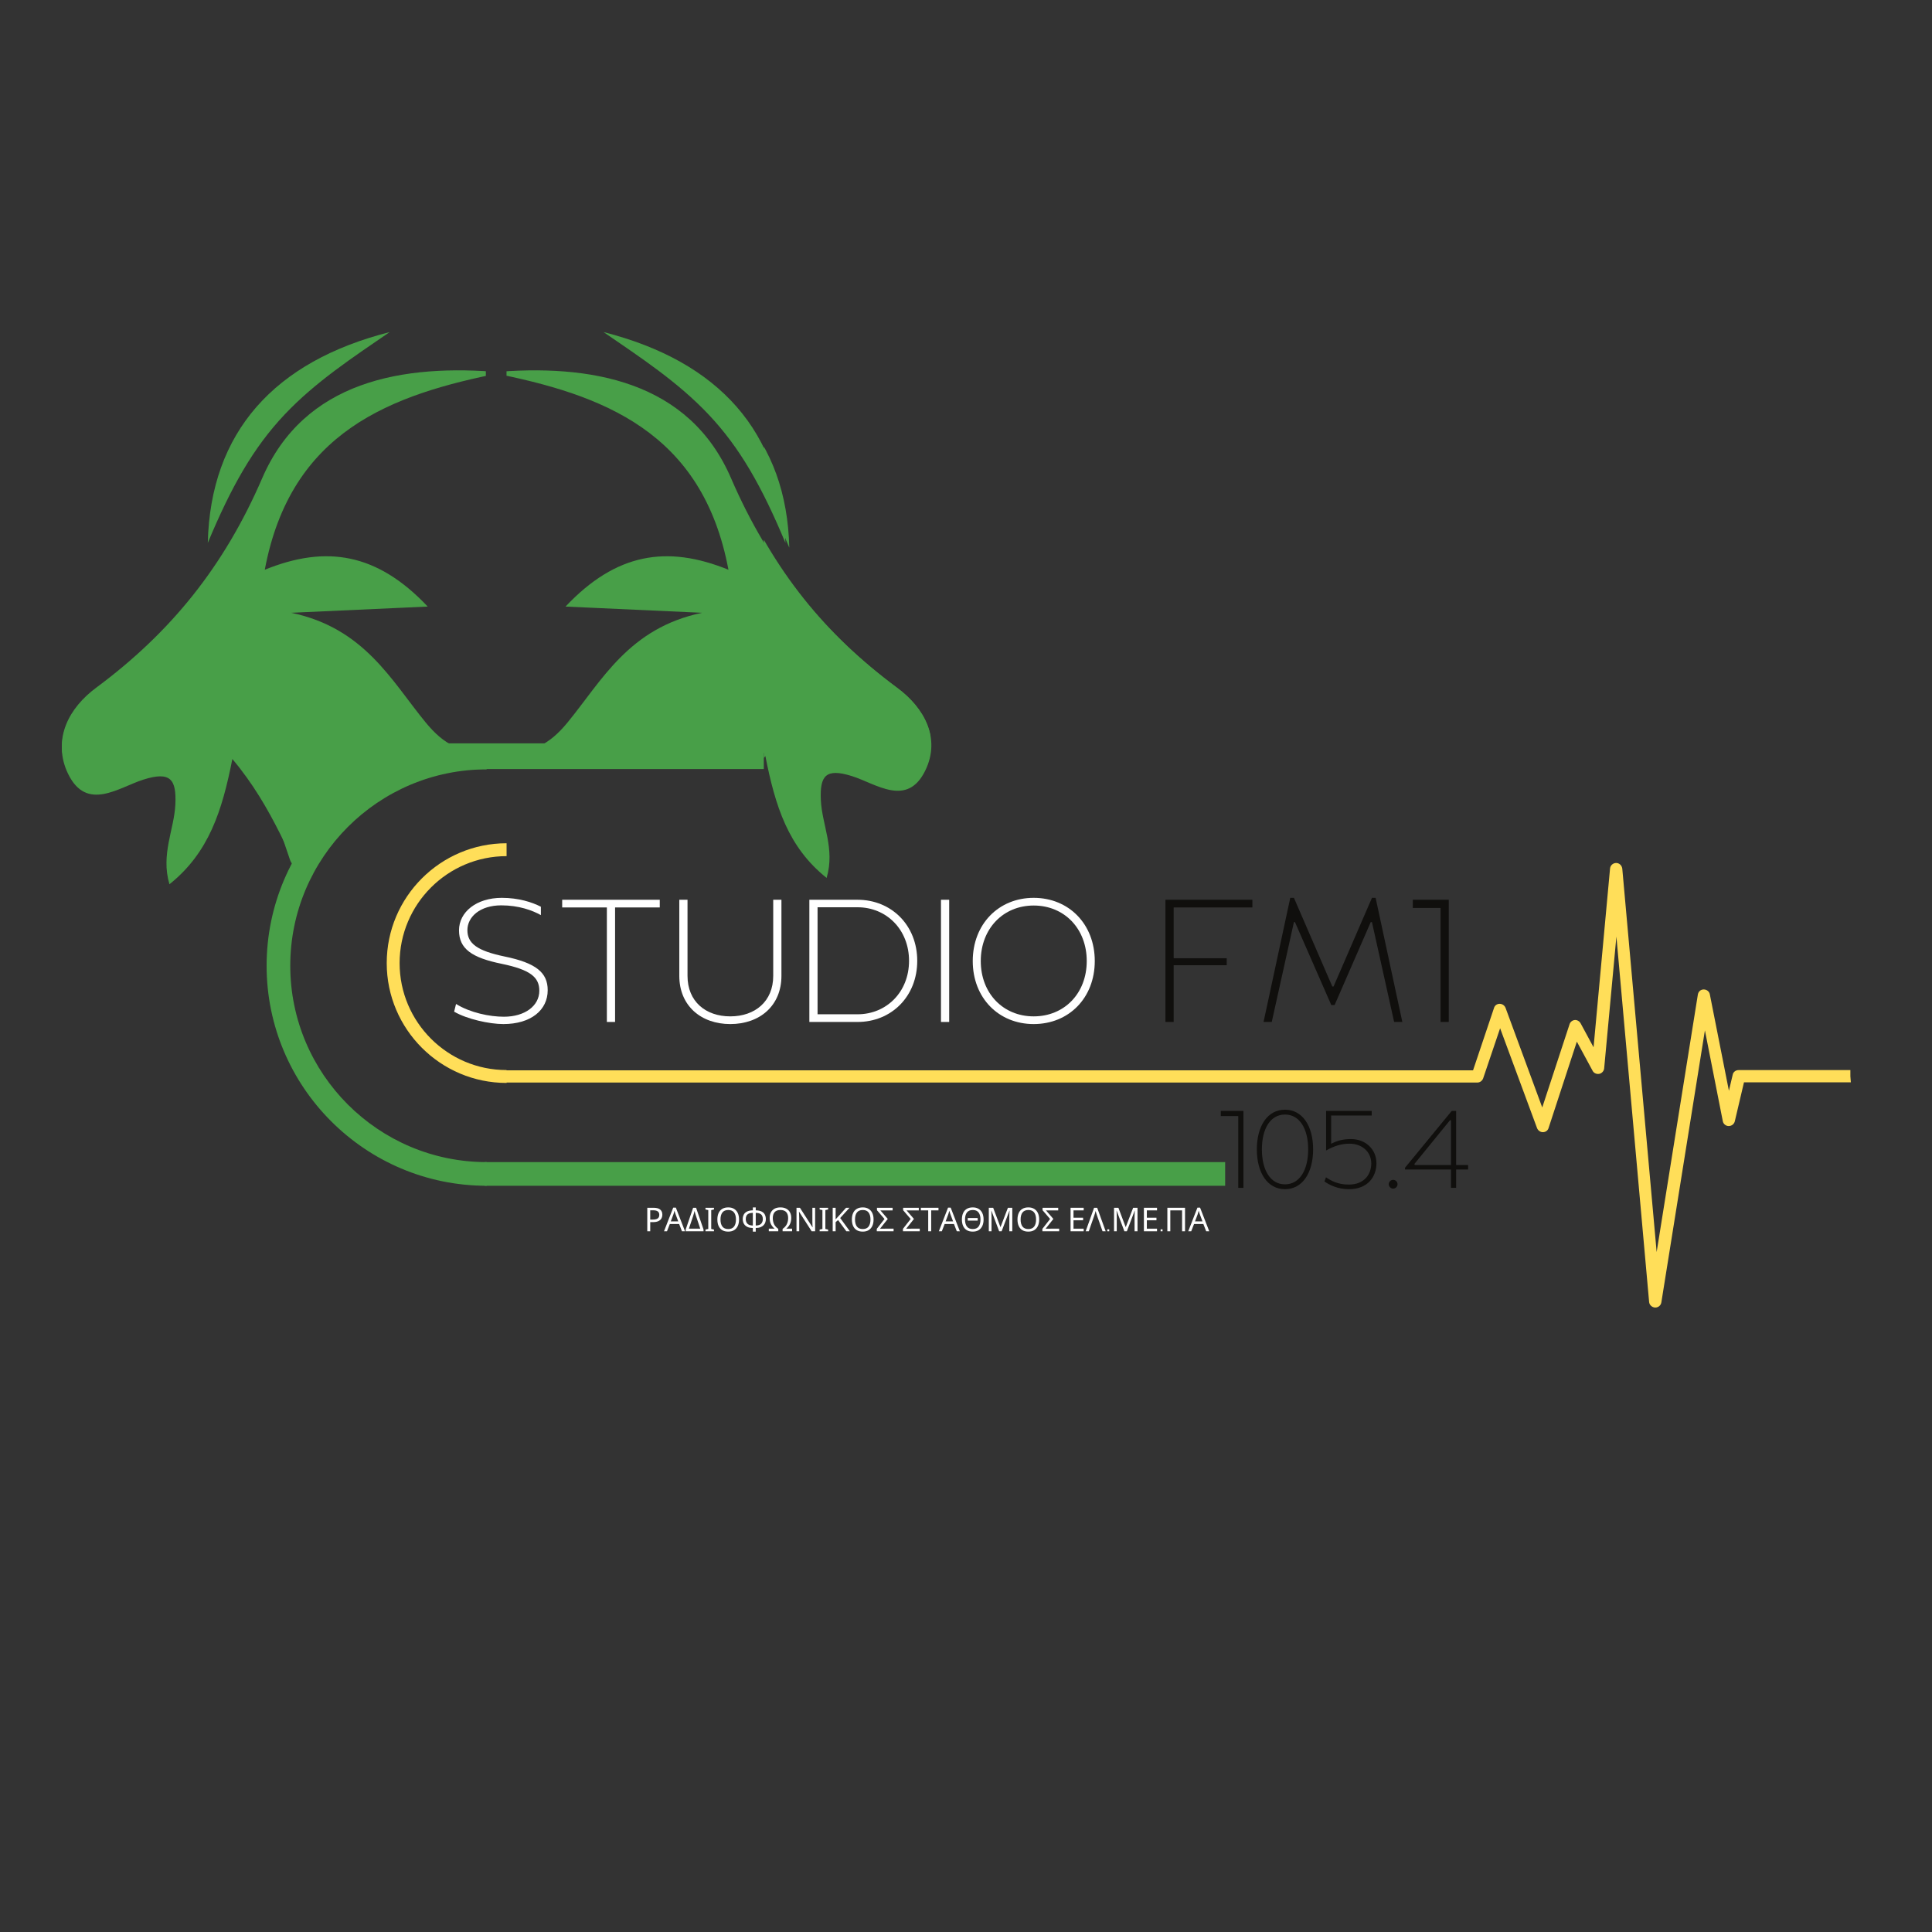 <?xml version="1.0" encoding="UTF-8"?>
<svg xmlns="http://www.w3.org/2000/svg" xmlns:xlink="http://www.w3.org/1999/xlink" width="810pt" height="810pt" viewBox="0 0 810 810" version="1.2">
<rect x="0" y="0" width="810" height="810" fill="#333333" stroke="none"/>
<defs>
<g>
<symbol overflow="visible" id="glyph2-0">
<path style="stroke:none;" d="M 1.297 0 L 1.297 -9.859 L 6.969 -9.859 L 6.969 0 Z M 2 -0.703 L 6.266 -0.703 L 6.266 -9.156 L 2 -9.156 Z M 2 -0.703 "/>
</symbol>
<symbol overflow="visible" id="glyph2-1">
<path style="stroke:none;" d="M 3.953 -9.859 C 5.242 -9.859 6.18 -9.602 6.766 -9.094 C 7.359 -8.594 7.656 -7.883 7.656 -6.969 C 7.656 -6.414 7.531 -5.898 7.281 -5.422 C 7.039 -4.953 6.629 -4.57 6.047 -4.281 C 5.473 -3.988 4.695 -3.844 3.719 -3.844 L 2.578 -3.844 L 2.578 0 L 1.344 0 L 1.344 -9.859 Z M 3.844 -8.797 L 2.578 -8.797 L 2.578 -4.906 L 3.578 -4.906 C 4.516 -4.906 5.211 -5.055 5.672 -5.359 C 6.141 -5.66 6.375 -6.176 6.375 -6.906 C 6.375 -7.539 6.164 -8.016 5.75 -8.328 C 5.344 -8.641 4.707 -8.797 3.844 -8.797 Z M 3.844 -8.797 "/>
</symbol>
<symbol overflow="visible" id="glyph2-2">
<path style="stroke:none;" d="M 7.531 0 L 6.344 -3.047 L 2.438 -3.047 L 1.25 0 L 0 0 L 3.859 -9.906 L 4.969 -9.906 L 8.812 0 Z M 5.969 -4.156 L 4.859 -7.141 C 4.836 -7.211 4.789 -7.344 4.719 -7.531 C 4.656 -7.727 4.594 -7.93 4.531 -8.141 C 4.477 -8.348 4.43 -8.508 4.391 -8.625 C 4.316 -8.332 4.238 -8.051 4.156 -7.781 C 4.082 -7.508 4.02 -7.297 3.969 -7.141 L 2.844 -4.156 Z M 5.969 -4.156 "/>
</symbol>
<symbol overflow="visible" id="glyph2-3">
<path style="stroke:none;" d="M 4.625 -9.859 L 7.75 -0.75 L 7.75 0 L 0.281 0 L 0.281 -0.766 L 3.391 -9.859 Z M 6.375 -1.094 L 4.656 -6.234 C 4.52 -6.641 4.395 -7.035 4.281 -7.422 C 4.164 -7.816 4.066 -8.18 3.984 -8.516 C 3.91 -8.18 3.816 -7.82 3.703 -7.438 C 3.598 -7.051 3.484 -6.664 3.359 -6.281 L 1.609 -1.094 Z M 6.375 -1.094 "/>
</symbol>
<symbol overflow="visible" id="glyph2-4">
<path style="stroke:none;" d="M 4.109 0 L 0.547 0 L 0.547 -0.719 L 1.719 -0.984 L 1.719 -8.875 L 0.547 -9.141 L 0.547 -9.859 L 4.109 -9.859 L 4.109 -9.141 L 2.953 -8.875 L 2.953 -0.984 L 4.109 -0.719 Z M 4.109 0 "/>
</symbol>
<symbol overflow="visible" id="glyph2-5">
<path style="stroke:none;" d="M 9.938 -4.938 C 9.938 -3.914 9.766 -3.023 9.422 -2.266 C 9.078 -1.504 8.566 -0.91 7.891 -0.484 C 7.211 -0.066 6.383 0.141 5.406 0.141 C 4.383 0.141 3.535 -0.066 2.859 -0.484 C 2.18 -0.91 1.676 -1.504 1.344 -2.266 C 1.008 -3.035 0.844 -3.93 0.844 -4.953 C 0.844 -5.961 1.008 -6.848 1.344 -7.609 C 1.676 -8.367 2.18 -8.957 2.859 -9.375 C 3.535 -9.801 4.391 -10.016 5.422 -10.016 C 6.398 -10.016 7.223 -9.801 7.891 -9.375 C 8.566 -8.957 9.078 -8.367 9.422 -7.609 C 9.766 -6.859 9.938 -5.969 9.938 -4.938 Z M 2.156 -4.938 C 2.156 -3.695 2.414 -2.719 2.938 -2 C 3.469 -1.289 4.289 -0.938 5.406 -0.938 C 6.52 -0.938 7.336 -1.289 7.859 -2 C 8.379 -2.719 8.641 -3.695 8.641 -4.938 C 8.641 -6.188 8.379 -7.16 7.859 -7.859 C 7.336 -8.566 6.523 -8.922 5.422 -8.922 C 4.297 -8.922 3.469 -8.566 2.938 -7.859 C 2.414 -7.16 2.156 -6.188 2.156 -4.938 Z M 2.156 -4.938 "/>
</symbol>
<symbol overflow="visible" id="glyph2-6">
<path style="stroke:none;" d="M 6.156 -10 L 6.156 -8.781 C 7.227 -8.758 8.07 -8.582 8.688 -8.25 C 9.301 -7.926 9.738 -7.488 10 -6.938 C 10.258 -6.383 10.391 -5.773 10.391 -5.109 C 10.391 -4.672 10.32 -4.234 10.188 -3.797 C 10.051 -3.359 9.82 -2.961 9.5 -2.609 C 9.176 -2.254 8.742 -1.961 8.203 -1.734 C 7.66 -1.516 6.977 -1.395 6.156 -1.375 L 6.156 0.141 L 4.938 0.141 L 4.938 -1.375 C 4.094 -1.395 3.395 -1.516 2.844 -1.734 C 2.301 -1.961 1.875 -2.258 1.562 -2.625 C 1.25 -2.988 1.023 -3.383 0.891 -3.812 C 0.766 -4.25 0.703 -4.68 0.703 -5.109 C 0.703 -5.754 0.832 -6.352 1.094 -6.906 C 1.352 -7.457 1.789 -7.898 2.406 -8.234 C 3.031 -8.578 3.875 -8.758 4.938 -8.781 L 4.938 -10 Z M 4.938 -7.734 C 4.188 -7.711 3.594 -7.594 3.156 -7.375 C 2.727 -7.156 2.422 -6.852 2.234 -6.469 C 2.055 -6.082 1.969 -5.633 1.969 -5.125 C 1.969 -4.301 2.203 -3.648 2.672 -3.172 C 3.141 -2.691 3.895 -2.438 4.938 -2.406 Z M 6.156 -7.734 L 6.156 -2.406 C 7.227 -2.438 7.988 -2.695 8.438 -3.188 C 8.895 -3.688 9.125 -4.332 9.125 -5.125 C 9.125 -5.645 9.031 -6.098 8.844 -6.484 C 8.664 -6.867 8.359 -7.164 7.922 -7.375 C 7.484 -7.594 6.895 -7.711 6.156 -7.734 Z M 6.156 -7.734 "/>
</symbol>
<symbol overflow="visible" id="glyph2-7">
<path style="stroke:none;" d="M 5.406 -8.922 C 4.301 -8.922 3.488 -8.617 2.969 -8.016 C 2.457 -7.41 2.203 -6.582 2.203 -5.531 C 2.203 -4.613 2.367 -3.781 2.703 -3.031 C 3.047 -2.289 3.645 -1.613 4.5 -1 L 4.5 0 L 0.531 0 L 0.531 -1.094 L 2.984 -1.094 C 2.391 -1.539 1.891 -2.141 1.484 -2.891 C 1.086 -3.648 0.891 -4.547 0.891 -5.578 C 0.891 -6.484 1.062 -7.266 1.406 -7.922 C 1.758 -8.586 2.27 -9.102 2.938 -9.469 C 3.613 -9.832 4.438 -10.016 5.406 -10.016 C 6.375 -10.016 7.191 -9.832 7.859 -9.469 C 8.535 -9.113 9.051 -8.602 9.406 -7.938 C 9.758 -7.281 9.938 -6.5 9.938 -5.594 C 9.938 -4.551 9.734 -3.648 9.328 -2.891 C 8.93 -2.141 8.438 -1.539 7.844 -1.094 L 10.297 -1.094 L 10.297 0 L 6.312 0 L 6.312 -1 C 7.164 -1.602 7.766 -2.281 8.109 -3.031 C 8.461 -3.789 8.641 -4.625 8.641 -5.531 C 8.641 -6.582 8.379 -7.41 7.859 -8.016 C 7.336 -8.617 6.52 -8.922 5.406 -8.922 Z M 5.406 -8.922 "/>
</symbol>
<symbol overflow="visible" id="glyph2-8">
<path style="stroke:none;" d="M 9.156 0 L 7.703 0 L 2.438 -8.188 L 2.375 -8.188 C 2.395 -7.863 2.414 -7.461 2.438 -6.984 C 2.469 -6.504 2.484 -6.016 2.484 -5.516 L 2.484 0 L 1.344 0 L 1.344 -9.859 L 2.781 -9.859 L 8.031 -1.703 L 8.094 -1.703 C 8.082 -1.848 8.066 -2.066 8.047 -2.359 C 8.035 -2.648 8.023 -2.969 8.016 -3.312 C 8.004 -3.664 8 -3.992 8 -4.297 L 8 -9.859 L 9.156 -9.859 Z M 9.156 0 "/>
</symbol>
<symbol overflow="visible" id="glyph2-9">
<path style="stroke:none;" d="M 8.547 0 L 7.078 0 L 3.594 -4.703 L 2.578 -3.828 L 2.578 0 L 1.344 0 L 1.344 -9.859 L 2.578 -9.859 L 2.578 -5 C 2.859 -5.312 3.141 -5.625 3.422 -5.938 C 3.711 -6.25 4 -6.562 4.281 -6.875 L 6.953 -9.859 L 8.391 -9.859 L 4.484 -5.562 Z M 8.547 0 "/>
</symbol>
<symbol overflow="visible" id="glyph2-10">
<path style="stroke:none;" d="M 0.5 0 L 0.5 -1.016 L 3.734 -5.156 L 0.578 -8.828 L 0.578 -9.859 L 7.141 -9.859 L 7.141 -8.75 L 3.625 -8.75 C 3.488 -8.75 3.312 -8.75 3.094 -8.75 C 2.875 -8.75 2.66 -8.75 2.453 -8.75 C 2.254 -8.75 2.102 -8.754 2 -8.766 L 5.109 -5.172 L 1.859 -1.078 C 2.203 -1.078 2.547 -1.078 2.891 -1.078 C 3.242 -1.086 3.609 -1.094 3.984 -1.094 L 7.547 -1.094 L 7.547 0 Z M 0.5 0 "/>
</symbol>
<symbol overflow="visible" id="glyph2-11">
<path style="stroke:none;" d="M 4.469 0 L 3.219 0 L 3.219 -8.766 L 0.141 -8.766 L 0.141 -9.859 L 7.531 -9.859 L 7.531 -8.766 L 4.469 -8.766 Z M 4.469 0 "/>
</symbol>
<symbol overflow="visible" id="glyph2-12">
<path style="stroke:none;" d="M 9.938 -4.938 C 9.938 -3.914 9.766 -3.023 9.422 -2.266 C 9.078 -1.504 8.566 -0.91 7.891 -0.484 C 7.211 -0.066 6.383 0.141 5.406 0.141 C 4.383 0.141 3.535 -0.066 2.859 -0.484 C 2.18 -0.91 1.676 -1.504 1.344 -2.266 C 1.008 -3.035 0.844 -3.93 0.844 -4.953 C 0.844 -5.961 1.008 -6.848 1.344 -7.609 C 1.676 -8.367 2.18 -8.957 2.859 -9.375 C 3.535 -9.801 4.391 -10.016 5.422 -10.016 C 6.398 -10.016 7.223 -9.801 7.891 -9.375 C 8.566 -8.957 9.078 -8.367 9.422 -7.609 C 9.766 -6.859 9.938 -5.969 9.938 -4.938 Z M 2.156 -4.938 C 2.156 -3.695 2.414 -2.719 2.938 -2 C 3.469 -1.289 4.289 -0.938 5.406 -0.938 C 6.52 -0.938 7.336 -1.289 7.859 -2 C 8.379 -2.719 8.641 -3.695 8.641 -4.938 C 8.641 -6.188 8.379 -7.16 7.859 -7.859 C 7.336 -8.566 6.523 -8.922 5.422 -8.922 C 4.297 -8.922 3.469 -8.566 2.938 -7.859 C 2.414 -7.16 2.156 -6.188 2.156 -4.938 Z M 7.469 -5.547 L 7.469 -4.469 L 3.297 -4.469 L 3.297 -5.547 Z M 7.469 -5.547 "/>
</symbol>
<symbol overflow="visible" id="glyph2-13">
<path style="stroke:none;" d="M 5.688 0 L 2.438 -8.641 L 2.391 -8.641 C 2.422 -8.359 2.441 -7.973 2.453 -7.484 C 2.473 -7.004 2.484 -6.504 2.484 -5.984 L 2.484 0 L 1.344 0 L 1.344 -9.859 L 3.172 -9.859 L 6.219 -1.781 L 6.266 -1.781 L 9.359 -9.859 L 11.188 -9.859 L 11.188 0 L 9.953 0 L 9.953 -6.062 C 9.953 -6.539 9.961 -7.016 9.984 -7.484 C 10.016 -7.953 10.039 -8.336 10.062 -8.641 L 10 -8.641 L 6.719 0 Z M 5.688 0 "/>
</symbol>
<symbol overflow="visible" id="glyph2-14">
<path style="stroke:none;" d="M 6.844 0 L 1.344 0 L 1.344 -9.859 L 6.844 -9.859 L 6.844 -8.766 L 2.578 -8.766 L 2.578 -5.688 L 6.609 -5.688 L 6.609 -4.609 L 2.578 -4.609 L 2.578 -1.094 L 6.844 -1.094 Z M 6.844 0 "/>
</symbol>
<symbol overflow="visible" id="glyph2-15">
<path style="stroke:none;" d="M 4.828 -9.859 L 8.391 0 L 7.078 0 L 4.891 -6.219 C 4.742 -6.633 4.609 -7.035 4.484 -7.422 C 4.359 -7.816 4.254 -8.18 4.172 -8.516 C 4.098 -8.18 4 -7.816 3.875 -7.422 C 3.758 -7.035 3.629 -6.641 3.484 -6.234 L 1.312 0 L 0 0 L 3.531 -9.859 Z M 4.828 -9.859 "/>
</symbol>
<symbol overflow="visible" id="glyph2-16">
<path style="stroke:none;" d="M 1.344 0 L 1.344 -9.859 L 8.75 -9.859 L 8.75 0 L 7.516 0 L 7.516 -8.766 L 2.578 -8.766 L 2.578 0 Z M 1.344 0 "/>
</symbol>
<symbol overflow="visible" id="glyph3-0">
<path style="stroke:none;" d=""/>
</symbol>
<symbol overflow="visible" id="glyph3-1">
<path style="stroke:none;" d=""/>
</symbol>
<symbol overflow="visible" id="glyph3-2">
<path style="stroke:none;" d="M 0.672 0 L 0.672 -0.812 L 1.484 -0.812 L 1.484 0 Z M 0.672 0 "/>
</symbol>
<symbol overflow="visible" id="glyph0-0">
<path style="stroke:none;" d="M 23.785 0.879 C 35.352 0.879 42.379 -4.977 42.379 -13.32 C 42.379 -20.715 37.473 -24.738 24.301 -27.445 C 12.734 -29.863 8.711 -32.938 8.711 -38.5 C 8.711 -43.988 13.906 -48.891 22.91 -48.891 C 30.301 -48.891 36.008 -46.77 39.523 -44.793 L 39.523 -48.305 C 35.863 -50.207 30.156 -52.039 23.129 -52.039 C 12.516 -52.039 5.195 -46.109 5.195 -38.426 C 5.195 -30.668 10.539 -26.934 23.129 -24.371 C 35.133 -21.883 38.863 -18.738 38.863 -13.102 C 38.863 -6.734 32.789 -2.195 24.008 -2.195 C 18.004 -2.195 9.879 -3.879 3.953 -7.539 L 3.148 -4.316 C 8.562 -1.172 17.934 0.879 23.785 0.879 Z M 23.785 0.879 "/>
</symbol>
<symbol overflow="visible" id="glyph0-1">
<path style="stroke:none;" d="M 21.078 0 L 24.52 0 L 24.52 -48.012 L 43.254 -48.012 L 43.254 -51.234 L 2.344 -51.234 L 2.344 -48.012 L 21.078 -48.012 Z M 21.078 0 "/>
</symbol>
<symbol overflow="visible" id="glyph0-2">
<path style="stroke:none;" d="M 27.227 0.879 C 39.598 0.879 48.672 -6.809 48.672 -19.324 L 48.672 -51.234 L 45.23 -51.234 L 45.23 -19.324 C 45.23 -8.637 37.621 -2.344 27.227 -2.344 C 16.832 -2.344 9.297 -8.637 9.297 -19.324 L 9.297 -51.234 L 5.855 -51.234 L 5.855 -19.324 C 5.855 -6.809 14.93 0.879 27.227 0.879 Z M 27.227 0.879 "/>
</symbol>
<symbol overflow="visible" id="glyph0-3">
<path style="stroke:none;" d="M 5.855 0 L 26.055 0 C 40.254 0 51.086 -10.688 51.086 -25.617 C 51.086 -40.547 40.254 -51.234 26.055 -51.234 L 5.855 -51.234 Z M 9.297 -3.219 L 9.297 -48.086 L 26.055 -48.086 C 38.207 -48.086 47.648 -38.719 47.648 -25.617 C 47.648 -12.59 38.207 -3.219 26.055 -3.219 Z M 9.297 -3.219 "/>
</symbol>
<symbol overflow="visible" id="glyph0-4">
<path style="stroke:none;" d="M 5.855 0 L 9.297 0 L 9.297 -51.234 L 5.855 -51.234 Z M 5.855 0 "/>
</symbol>
<symbol overflow="visible" id="glyph0-5">
<path style="stroke:none;" d="M 29.57 0.879 C 44.352 0.879 55.188 -10.102 55.188 -25.543 C 55.188 -40.988 44.352 -52.039 29.57 -52.039 C 14.859 -52.039 4.027 -40.988 4.027 -25.543 C 4.027 -10.102 14.859 0.879 29.57 0.879 Z M 29.57 -2.344 C 16.762 -2.344 7.391 -12.004 7.391 -25.543 C 7.391 -39.082 16.762 -48.816 29.57 -48.816 C 42.449 -48.816 51.82 -39.082 51.82 -25.543 C 51.82 -12.004 42.449 -2.344 29.57 -2.344 Z M 29.57 -2.344 "/>
</symbol>
<symbol overflow="visible" id="glyph0-6">
<path style="stroke:none;" d=""/>
</symbol>
<symbol overflow="visible" id="glyph0-7">
<path style="stroke:none;" d="M 5.855 0 L 9.297 0 L 9.297 -23.785 L 31.547 -23.785 L 31.547 -26.715 L 9.297 -26.715 L 9.297 -48.012 L 42.305 -48.012 L 42.305 -51.234 L 5.855 -51.234 Z M 5.855 0 "/>
</symbol>
<symbol overflow="visible" id="glyph0-8">
<path style="stroke:none;" d="M 2.27 0 L 5.707 0 L 15.004 -41.863 L 15.441 -41.863 L 30.668 -7.098 L 32.059 -7.098 L 47.207 -41.863 L 47.719 -41.863 L 57.016 0 L 60.457 0 L 49.258 -52.039 L 47.719 -52.039 L 31.617 -14.859 L 31.105 -14.859 L 15.004 -52.039 L 13.469 -52.039 Z M 2.27 0 "/>
</symbol>
<symbol overflow="visible" id="glyph1-0">
<path style="stroke:none;" d="M 13.762 0 L 17.199 0 L 17.199 -51.234 L 2.121 -51.234 L 2.121 -47.793 L 13.762 -47.793 Z M 13.762 0 "/>
</symbol>
<symbol overflow="visible" id="glyph4-0">
<path style="stroke:none;" d="M 8.664 0 L 10.832 0 L 10.832 -32.266 L 1.336 -32.266 L 1.336 -30.098 L 8.664 -30.098 Z M 8.664 0 "/>
</symbol>
<symbol overflow="visible" id="glyph4-1">
<path style="stroke:none;" d="M 13.734 0.555 C 21.062 0.555 25.535 -6.316 25.535 -16.133 C 25.535 -25.949 21.062 -32.773 13.734 -32.773 C 6.406 -32.773 1.938 -25.949 1.938 -16.133 C 1.938 -6.316 6.406 0.555 13.734 0.555 Z M 13.734 -1.477 C 7.605 -1.477 4.055 -7.469 4.055 -16.133 C 4.055 -24.797 7.605 -30.742 13.734 -30.742 C 19.867 -30.742 23.461 -24.797 23.461 -16.133 C 23.461 -7.469 19.867 -1.477 13.734 -1.477 Z M 13.734 -1.477 "/>
</symbol>
<symbol overflow="visible" id="glyph4-2">
<path style="stroke:none;" d="M 13.09 0.555 C 20.926 0.555 24.613 -4.609 24.613 -10.324 C 24.613 -16.133 20.098 -20.465 13.918 -20.465 C 10.371 -20.465 7.973 -19.68 5.625 -18.484 L 5.625 -30.328 L 22.633 -30.328 L 22.633 -32.266 L 3.504 -32.266 L 3.504 -15.672 C 6.867 -17.562 9.957 -18.527 13.32 -18.527 C 18.621 -18.527 22.445 -15.07 22.445 -10.234 C 22.445 -5.762 19.59 -1.383 13.043 -1.383 C 8.297 -1.383 5.531 -3.043 3.457 -4.426 L 2.812 -2.672 C 4.934 -1.246 8.297 0.555 13.09 0.555 Z M 13.09 0.555 "/>
</symbol>
<symbol overflow="visible" id="glyph4-3">
<path style="stroke:none;" d="M 4.148 0.324 C 5.117 0.324 5.992 -0.508 5.992 -1.52 C 5.992 -2.582 5.117 -3.363 4.148 -3.363 C 3.227 -3.363 2.305 -2.582 2.305 -1.52 C 2.305 -0.508 3.227 0.324 4.148 0.324 Z M 4.148 0.324 "/>
</symbol>
<symbol overflow="visible" id="glyph4-4">
<path style="stroke:none;" d="M 20.098 0 L 22.262 0 L 22.262 -7.699 L 27.285 -7.699 L 27.285 -9.586 L 22.262 -9.586 L 22.262 -32.266 L 20.418 -32.266 L 0.828 -8.434 L 0.828 -7.699 L 20.098 -7.699 Z M 4.977 -9.586 L 4.746 -10.004 L 19.68 -28.348 L 20.098 -28.348 L 20.098 -9.586 Z M 4.977 -9.586 "/>
</symbol>
</g>
<clipPath id="clip1">
  <path d="M 111.777 312.641 L 204.027 312.641 L 204.027 497.141 L 111.777 497.141 Z M 111.777 312.641 "/>
</clipPath>
<clipPath id="clip2">
  <path d="M 162.137 353.535 L 212.387 353.535 L 212.387 454.035 L 162.137 454.035 Z M 162.137 353.535 "/>
</clipPath>
<clipPath id="clip3">
  <path d="M 25.945 155 L 203.695 155 L 203.695 315.742 L 25.945 315.742 Z M 25.945 155 "/>
</clipPath>
<clipPath id="clip4">
  <path d="M 25.945 262.605 L 124.195 262.605 L 124.195 372.855 L 25.945 372.855 Z M 25.945 262.605 "/>
</clipPath>
<clipPath id="clip5">
  <path d="M 106 312 L 160 312 L 160 364 L 106 364 Z M 106 312 "/>
</clipPath>
<clipPath id="clip6">
  <path d="M 150.078 297.738 L 167.898 350.297 L 123.148 365.469 L 105.328 312.91 Z M 150.078 297.738 "/>
</clipPath>
<clipPath id="clip7">
  <path d="M 150.078 297.738 L 167.898 350.297 L 123.148 365.469 L 105.328 312.91 Z M 150.078 297.738 "/>
</clipPath>
<clipPath id="clip8">
  <path d="M 118 293 L 162 293 L 162 332 L 118 332 Z M 118 293 "/>
</clipPath>
<clipPath id="clip9">
  <path d="M 115.758 294.742 L 160.707 292.617 L 162.48 330.074 L 117.531 332.199 Z M 115.758 294.742 "/>
</clipPath>
<clipPath id="clip10">
  <path d="M 115.758 294.742 L 160.707 292.617 L 162.48 330.074 L 117.531 332.199 Z M 115.758 294.742 "/>
</clipPath>
<clipPath id="clip11">
  <path d="M 152 300 L 183 300 L 183 334 L 152 334 Z M 152 300 "/>
</clipPath>
<clipPath id="clip12">
  <path d="M 181.113 297.738 L 184.281 332.094 L 155.156 334.777 L 151.988 300.426 Z M 181.113 297.738 "/>
</clipPath>
<clipPath id="clip13">
  <path d="M 181.113 297.738 L 184.281 332.094 L 155.156 334.777 L 151.988 300.426 Z M 181.113 297.738 "/>
</clipPath>
<clipPath id="clip14">
  <path d="M 212.359 155 L 390.109 155 L 390.109 315.742 L 212.359 315.742 Z M 212.359 155 "/>
</clipPath>
<clipPath id="clip15">
  <path d="M 320.234 159 L 390.465 159 L 390.465 461.188 L 320.234 461.188 Z M 320.234 159 "/>
</clipPath>
<clipPath id="clip16">
  <path d="M 320.234 143 L 331 143 L 331 230 L 320.234 230 Z M 320.234 143 "/>
</clipPath>
</defs>
<g id="surface1">
<g clip-path="url(#clip1)" clip-rule="nonzero">
<path style=" stroke:none;fill-rule:nonzero;fill:rgb(28.239%,62.349%,28.239%);fill-opacity:1;" d="M 204.027 312.645 L 204.027 322.562 C 158.629 322.562 121.695 359.496 121.695 404.891 C 121.695 450.285 158.629 487.219 204.027 487.219 L 204.027 497.137 C 153.16 497.137 111.777 455.754 111.777 404.891 C 111.777 354.027 153.16 312.645 204.027 312.645 Z M 204.027 312.645 "/>
</g>
<path style=" stroke:none;fill-rule:nonzero;fill:rgb(28.239%,62.349%,28.239%);fill-opacity:1;" d="M 472.539 487.215 L 203.137 487.215 L 203.137 497.141 L 513.652 497.141 L 513.652 487.215 Z M 472.539 487.215 "/>
<path style=" stroke:none;fill-rule:nonzero;fill:rgb(100%,87.059%,34.9%);fill-opacity:1;" d="M 775.777 451.203 L 775.777 448.641 L 728.902 448.641 C 727.715 448.641 726.633 449.43 726.434 450.613 L 724.855 457.316 L 716.859 416.902 C 716.664 415.723 715.578 414.832 714.297 414.832 C 713.012 414.832 712.023 415.723 711.828 417.004 L 694.559 524.934 L 680.148 364.172 C 679.953 362.789 678.867 361.805 677.582 361.805 C 676.301 361.805 675.117 362.789 675.016 364.172 L 668.109 439.082 L 662.68 429.027 C 662.188 428.141 661.199 427.551 660.215 427.648 C 659.227 427.746 658.34 428.438 658.043 429.422 L 646.594 464.312 L 631.199 422.523 C 630.805 421.535 629.816 420.848 628.73 420.848 C 627.648 420.848 626.66 421.535 626.363 422.621 L 617.582 448.742 L 210.711 448.742 L 210.711 453.867 L 619.355 453.867 C 620.441 453.867 621.43 453.176 621.824 452.094 L 628.93 431.098 L 644.422 472.988 C 644.82 473.973 645.805 474.664 646.793 474.664 L 646.891 474.664 C 647.977 474.664 648.965 473.973 649.258 472.891 L 661.102 436.715 L 667.715 448.938 C 668.207 449.922 669.391 450.418 670.477 450.219 C 671.562 450.023 672.453 449.035 672.551 447.953 L 677.684 392.656 L 691.398 545.828 C 691.496 547.109 692.582 548.098 693.867 548.195 L 693.965 548.195 C 695.25 548.195 696.332 547.309 696.531 546.027 L 714.789 431.984 L 722.289 470.031 C 722.484 471.215 723.57 472.102 724.758 472.102 C 725.941 472.102 727.027 471.312 727.32 470.129 L 731.172 453.77 L 775.977 453.77 Z M 775.777 451.203 "/>
<g style="fill:rgb(100%,100%,100%);fill-opacity:1;">
  <use xlink:href="#glyph0-0" x="187.248" y="428.462"/>
</g>
<g style="fill:rgb(100%,100%,100%);fill-opacity:1;">
  <use xlink:href="#glyph0-1" x="233.354" y="428.462"/>
</g>
<g style="fill:rgb(100%,100%,100%);fill-opacity:1;">
  <use xlink:href="#glyph0-2" x="278.948" y="428.462"/>
</g>
<g style="fill:rgb(100%,100%,100%);fill-opacity:1;">
  <use xlink:href="#glyph0-3" x="333.471" y="428.462"/>
</g>
<g style="fill:rgb(100%,100%,100%);fill-opacity:1;">
  <use xlink:href="#glyph0-4" x="388.652" y="428.462"/>
</g>
<g style="fill:rgb(100%,100%,100%);fill-opacity:1;">
  <use xlink:href="#glyph0-5" x="403.802" y="428.462"/>
</g>
<g style="fill:rgb(100%,100%,100%);fill-opacity:1;">
  <use xlink:href="#glyph0-6" x="463.008" y="428.462"/>
</g>
<g style="fill:rgb(6.27%,5.879%,5.099%);fill-opacity:1;">
  <use xlink:href="#glyph0-7" x="482.764" y="428.462"/>
</g>
<g style="fill:rgb(6.27%,5.879%,5.099%);fill-opacity:1;">
  <use xlink:href="#glyph0-8" x="527.48" y="428.462"/>
</g>
<g style="fill:rgb(6.27%,5.879%,5.099%);fill-opacity:1;">
  <use xlink:href="#glyph1-0" x="590.2" y="428.462"/>
</g>
<g clip-path="url(#clip2)" clip-rule="nonzero">
<path style=" stroke:none;fill-rule:nonzero;fill:rgb(100%,87.059%,34.9%);fill-opacity:1;" d="M 212.387 353.539 L 212.387 358.941 C 187.66 358.941 167.539 379.059 167.539 403.785 C 167.539 428.512 187.66 448.629 212.387 448.629 L 212.387 454.027 C 184.68 454.027 162.137 431.488 162.137 403.785 C 162.137 376.078 184.68 353.539 212.387 353.539 Z M 212.387 353.539 "/>
</g>
<g clip-path="url(#clip3)" clip-rule="nonzero">
<path style=" stroke:none;fill-rule:nonzero;fill:rgb(28.239%,62.349%,28.239%);fill-opacity:1;" d="M 210.781 156.16 C 163.719 165.355 121.91 180.836 111.012 238.867 C 136.789 228.387 158.16 231.895 179.32 254.305 C 159.656 255.203 143.84 255.93 122.082 256.91 C 152.773 263.328 164.02 285.266 178.422 302.84 C 186.203 312.332 193.512 315.969 205.141 314.77 C 221.254 313.062 236.773 315.242 252.93 319.047 C 274.945 324.266 298.629 320.543 318.977 310.582 C 353.641 293.602 387.328 290.91 421.566 309.469 C 433.109 315.711 443.156 318.793 456.578 312.805 C 470.812 306.52 485.988 312.762 499.109 319.219 C 511.25 325.164 509.883 341.668 496.547 365.574 C 481.625 352.918 471.109 335.555 451.277 326.918 C 463.074 342.738 465.34 360.23 464.312 378.961 C 463.117 402.652 459.141 424.203 443.367 443.746 C 430.332 459.953 417.293 478.812 435.715 500.707 C 439.434 505.156 434.902 510.117 434.691 514.906 C 434.176 526.152 429.902 539.324 436.785 548.09 C 451.789 567.207 439.777 583.5 433.281 599.449 C 429.477 608.816 416.094 605.309 408.914 602.613 C 399.34 599.023 407.676 590.984 410.879 587.863 C 439.094 560.621 427.082 531.84 412.547 505.027 C 396.988 476.375 382.199 447.98 377.195 410.734 C 373.988 423.137 373.52 431.344 376.855 438.742 C 384.676 456.191 375.016 460.598 360.609 463.461 C 325.812 470.348 290.762 473.039 255.324 471.887 C 236.09 471.285 217.281 471.457 220.57 442.551 C 217.707 478.129 208.516 512.254 219.461 547.023 C 224.207 562.203 213.562 577.172 215.953 594.062 C 217.195 602.742 198.559 596.629 189.023 598.508 C 188.727 596.113 187.828 594.105 188.426 593.465 C 226.086 551.641 190.906 513.582 182.398 474.152 C 144.996 453.539 149.996 410.477 132.555 379.215 C 121.699 359.801 114.816 338.078 97.418 317.422 C 93.145 339.062 87.629 356.68 71.043 369.938 C 67.324 357.363 73.051 347.016 73.523 336.41 C 73.992 325.977 71.512 322.469 60.145 326.062 C 49.797 329.312 36.375 339.703 28.555 323.668 C 21.758 309.727 29.066 296.641 40.352 288.301 C 71.555 265.164 93.914 237.539 109.898 200.551 C 127.426 159.879 168.551 152.312 210.781 156.16 "/>
</g>
<path style=" stroke:none;fill-rule:nonzero;fill:rgb(28.239%,62.349%,28.239%);fill-opacity:1;" d="M 87.117 227.617 C 88.227 181.09 115.117 151.457 163.375 139.227 C 147.945 149.832 132.258 160.094 119.305 173.82 C 106.18 187.719 96.949 204.055 87.117 227.617 "/>
<g clip-path="url(#clip4)" clip-rule="nonzero">
<path style=" stroke:none;fill-rule:nonzero;fill:rgb(28.239%,62.349%,28.239%);fill-opacity:1;" d="M 210.781 156.949 C 163.719 166.145 121.91 181.625 111.012 239.652 C 136.789 229.176 158.16 232.684 179.32 255.09 C 159.656 255.988 143.84 256.715 122.082 257.699 C 152.773 264.113 164.02 286.051 178.422 303.629 C 186.203 313.121 193.512 316.758 205.141 315.559 C 221.254 313.848 236.773 316.031 252.93 319.836 C 274.945 325.055 298.629 321.332 318.977 311.367 C 353.641 294.391 387.328 291.699 421.566 310.258 C 433.109 316.5 443.156 319.578 456.578 313.594 C 470.812 307.305 485.988 313.551 499.109 320.008 C 511.25 325.953 509.883 342.457 496.547 366.363 C 481.625 353.707 471.109 336.344 451.277 327.703 C 463.074 343.527 465.34 361.02 464.312 379.75 C 463.117 403.441 459.141 424.992 443.367 444.535 C 430.332 460.742 417.293 479.602 435.715 501.496 C 439.434 505.945 434.902 510.906 434.691 515.695 C 434.176 526.941 429.902 540.113 436.785 548.879 C 451.789 567.996 439.777 584.289 433.281 600.238 C 429.477 609.605 416.094 606.098 408.914 603.402 C 399.34 599.812 407.676 591.773 410.879 588.648 C 439.094 561.41 427.082 532.629 412.547 505.816 C 396.988 477.164 382.199 448.77 377.195 411.523 C 373.988 423.922 373.52 432.133 376.855 439.531 C 384.676 456.98 375.016 461.383 360.609 464.25 C 325.812 471.137 290.762 473.828 255.324 472.676 C 236.09 472.074 217.281 472.246 220.57 443.34 C 217.707 478.918 208.516 513.043 219.461 547.809 C 224.207 562.992 213.562 577.957 215.953 594.852 C 217.195 603.531 198.559 597.418 189.023 599.297 C 188.727 596.902 187.828 594.895 188.426 594.254 C 226.086 552.43 190.906 514.367 182.398 474.941 C 144.996 454.328 149.996 411.266 132.555 380.004 C 121.699 360.59 114.816 338.867 97.418 318.211 C 93.145 339.852 87.629 357.469 71.043 370.727 C 67.324 358.152 73.051 347.805 73.523 337.199 C 73.992 326.766 71.512 323.258 60.145 326.848 C 49.797 330.098 36.375 340.492 28.555 324.453 C 21.758 310.512 29.066 297.43 40.352 289.09 C 71.555 265.953 93.914 238.328 109.898 201.336 C 127.426 160.668 168.551 153.102 210.781 156.949 "/>
</g>
<g clip-path="url(#clip5)" clip-rule="nonzero">
<g clip-path="url(#clip6)" clip-rule="nonzero">
<g clip-path="url(#clip7)" clip-rule="nonzero">
<path style=" stroke:none;fill-rule:nonzero;fill:rgb(28.239%,62.349%,28.239%);fill-opacity:1;" d="M 128.445 361.91 L 157.566 328.031 C 158.891 326.699 159.336 325.398 158.988 324.371 C 158.641 323.34 157.496 322.582 155.637 322.328 L 111.699 312.516 C 108.059 311.984 105.973 314.457 107.152 317.938 L 121.539 360.367 C 122.719 363.852 125.801 364.57 128.445 361.91 Z M 128.445 361.91 "/>
</g>
</g>
</g>
<g clip-path="url(#clip8)" clip-rule="nonzero">
<g clip-path="url(#clip9)" clip-rule="nonzero">
<g clip-path="url(#clip10)" clip-rule="nonzero">
<path style=" stroke:none;fill-rule:nonzero;fill:rgb(28.239%,62.349%,28.239%);fill-opacity:1;" d="M 160.895 325.254 L 141.039 295.637 C 140.301 294.34 139.387 293.715 138.508 293.758 C 137.629 293.797 136.781 294.504 136.164 295.867 L 118.652 327.254 C 117.422 329.914 118.879 332.047 121.859 331.906 L 158.145 330.188 C 161.121 330.047 162.375 327.852 160.895 325.254 Z M 160.895 325.254 "/>
</g>
</g>
</g>
<g clip-path="url(#clip11)" clip-rule="nonzero">
<g clip-path="url(#clip12)" clip-rule="nonzero">
<g clip-path="url(#clip13)" clip-rule="nonzero">
<path style=" stroke:none;fill-rule:nonzero;fill:rgb(28.239%,62.349%,28.239%);fill-opacity:1;" d="M 158.855 333.395 L 181.266 317.133 C 182.254 316.52 182.711 315.801 182.648 315.129 C 182.586 314.457 182.008 313.832 180.922 313.41 L 155.879 301.109 C 153.766 300.262 152.152 301.453 152.363 303.73 L 154.922 331.461 C 155.129 333.738 156.883 334.621 158.855 333.395 Z M 158.855 333.395 "/>
</g>
</g>
</g>
<path style=" stroke:none;fill-rule:nonzero;fill:rgb(28.239%,62.349%,28.239%);fill-opacity:1;" d="M 275.305 311.656 L 170.992 311.656 L 170.992 322.418 L 320.23 322.418 L 320.23 311.656 Z M 275.305 311.656 "/>
<g clip-path="url(#clip14)" clip-rule="nonzero">
<path style=" stroke:none;fill-rule:nonzero;fill:rgb(28.239%,62.349%,28.239%);fill-opacity:1;" d="M 205.637 156.16 C 252.699 165.355 294.508 180.836 305.406 238.867 C 279.629 228.387 258.258 231.895 237.098 254.305 C 256.762 255.203 272.578 255.93 294.336 256.91 C 263.645 263.328 252.398 285.266 237.996 302.84 C 230.215 312.332 222.906 315.969 211.277 314.77 C 195.164 313.062 179.645 315.242 163.488 319.047 C 141.473 324.266 117.789 320.543 97.441 310.582 C 62.777 293.602 29.09 290.91 -5.148 309.469 C -16.691 315.711 -26.734 318.793 -40.16 312.805 C -54.395 306.52 -69.57 312.762 -82.691 319.219 C -94.832 325.164 -93.465 341.668 -80.129 365.574 C -65.207 352.918 -54.691 335.555 -34.859 326.918 C -46.656 342.738 -48.922 360.23 -47.895 378.961 C -46.699 402.652 -42.723 424.203 -26.949 443.746 C -13.914 459.953 -0.875 478.812 -19.297 500.707 C -23.016 505.156 -18.484 510.117 -18.273 514.906 C -17.758 526.152 -13.484 539.324 -20.367 548.09 C -35.371 567.207 -23.359 583.5 -16.863 599.449 C -13.059 608.816 0.324 605.309 7.504 602.613 C 17.078 599.023 8.742 590.984 5.539 587.863 C -22.676 560.621 -10.664 531.84 3.871 505.027 C 19.43 476.375 34.223 447.98 39.223 410.734 C 42.43 423.137 42.898 431.344 39.562 438.742 C 31.742 456.191 41.402 460.598 55.809 463.461 C 90.605 470.348 125.656 473.039 161.094 471.887 C 180.328 471.285 199.137 471.457 195.848 442.551 C 198.711 478.129 207.902 512.254 196.957 547.023 C 192.215 562.203 202.855 577.172 200.465 594.062 C 199.223 602.742 217.859 596.629 227.395 598.508 C 227.691 596.113 228.59 594.105 227.992 593.465 C 190.332 551.641 225.512 513.582 234.02 474.152 C 271.422 453.539 266.422 410.477 283.863 379.215 C 294.719 359.801 301.602 338.078 319 317.422 C 323.273 339.062 328.789 356.68 345.375 369.938 C 349.094 357.363 343.367 347.016 342.895 336.41 C 342.426 325.977 344.906 322.469 356.273 326.062 C 366.621 329.312 380.043 339.703 387.863 323.668 C 394.66 309.727 387.352 296.641 376.066 288.301 C 344.863 265.164 322.504 237.539 306.52 200.551 C 288.992 159.879 247.871 152.312 205.637 156.16 "/>
</g>
<path style=" stroke:none;fill-rule:nonzero;fill:rgb(28.239%,62.349%,28.239%);fill-opacity:1;" d="M 329.301 227.617 C 328.191 181.09 301.301 151.457 253.043 139.227 C 268.473 149.832 284.16 160.094 297.113 173.82 C 310.238 187.719 319.469 204.055 329.301 227.617 "/>
<g clip-path="url(#clip15)" clip-rule="nonzero">
<path style=" stroke:none;fill-rule:nonzero;fill:rgb(28.239%,62.349%,28.239%);fill-opacity:1;" d="M 210.523 160.094 C 256.34 169.039 297.039 184.102 307.652 240.559 C 282.559 230.363 261.75 233.773 241.152 255.574 C 260.293 256.449 275.691 257.156 296.875 258.113 C 266.996 264.355 256.051 285.699 242.027 302.797 C 234.453 312.031 227.336 315.57 216.016 314.402 C 200.328 312.738 185.223 314.863 169.492 318.566 C 148.059 323.641 125.004 320.02 105.195 310.328 C 71.445 293.809 38.652 291.188 5.32 309.246 C -5.914 315.32 -15.695 318.316 -28.762 312.492 C -42.621 306.375 -57.395 312.449 -70.168 318.73 C -81.988 324.516 -80.656 340.574 -67.672 363.828 C -53.148 351.516 -42.91 334.625 -23.602 326.219 C -35.086 341.613 -37.293 358.629 -36.293 376.852 C -35.129 399.902 -31.258 420.871 -15.902 439.883 C -3.211 455.652 9.48 473.996 -8.453 495.301 C -12.074 499.625 -7.664 504.453 -7.457 509.113 C -6.957 520.055 -2.793 532.867 -9.496 541.398 C -24.102 559.992 -12.406 575.844 -6.082 591.363 C -2.379 600.477 10.648 597.062 17.637 594.441 C 26.961 590.949 18.844 583.125 15.723 580.09 C -11.742 553.586 -0.047 525.586 14.102 499.5 C 29.25 471.625 43.648 444 48.516 407.766 C 51.637 419.828 52.094 427.816 48.848 435.016 C 41.234 451.988 50.641 456.273 64.664 459.062 C 98.539 465.762 132.66 468.383 167.16 467.258 C 185.887 466.676 204.199 466.844 200.992 438.719 C 203.781 473.332 212.73 506.531 202.074 540.355 C 197.457 555.125 207.816 569.688 205.488 586.121 C 204.281 594.566 222.426 588.617 231.707 590.449 C 231.996 588.117 232.871 586.164 232.289 585.539 C 195.625 544.852 229.875 507.82 238.156 469.465 C 274.57 449.41 269.699 407.516 286.68 377.102 C 297.25 358.215 303.949 337.078 320.887 316.984 C 325.047 338.035 330.414 355.176 346.562 368.074 C 350.184 355.844 344.605 345.773 344.148 335.457 C 343.691 325.305 346.105 321.895 357.176 325.387 C 367.246 328.551 380.312 338.66 387.926 323.059 C 394.543 309.496 387.43 296.766 376.441 288.652 C 346.062 266.145 324.297 239.266 308.734 203.281 C 291.672 163.715 251.641 156.352 210.523 160.094 "/>
</g>
<g clip-path="url(#clip16)" clip-rule="nonzero">
<path style=" stroke:none;fill-rule:nonzero;fill:rgb(28.239%,62.349%,28.239%);fill-opacity:1;" d="M 330.914 229.613 C 329.832 184.348 303.656 155.52 256.676 143.617 C 271.695 153.938 286.969 163.922 299.578 177.277 C 312.355 190.797 321.344 206.691 330.914 229.613 "/>
</g>
<g style="fill:rgb(100%,100%,100%);fill-opacity:1;">
  <use xlink:href="#glyph2-1" x="270.034" y="516.22"/>
</g>
<g style="fill:rgb(100%,100%,100%);fill-opacity:1;">
  <use xlink:href="#glyph2-2" x="278.387" y="516.22"/>
</g>
<g style="fill:rgb(100%,100%,100%);fill-opacity:1;">
  <use xlink:href="#glyph2-3" x="287.21" y="516.22"/>
</g>
<g style="fill:rgb(100%,100%,100%);fill-opacity:1;">
  <use xlink:href="#glyph2-4" x="295.231" y="516.22"/>
</g>
<g style="fill:rgb(100%,100%,100%);fill-opacity:1;">
  <use xlink:href="#glyph2-5" x="299.912" y="516.22"/>
</g>
<g style="fill:rgb(100%,100%,100%);fill-opacity:1;">
  <use xlink:href="#glyph2-6" x="310.695" y="516.22"/>
</g>
<g style="fill:rgb(100%,100%,100%);fill-opacity:1;">
  <use xlink:href="#glyph2-7" x="321.795" y="516.22"/>
</g>
<g style="fill:rgb(100%,100%,100%);fill-opacity:1;">
  <use xlink:href="#glyph2-8" x="332.592" y="516.22"/>
</g>
<g style="fill:rgb(100%,100%,100%);fill-opacity:1;">
  <use xlink:href="#glyph2-4" x="343.085" y="516.22"/>
</g>
<g style="fill:rgb(100%,100%,100%);fill-opacity:1;">
  <use xlink:href="#glyph2-9" x="347.765" y="516.22"/>
</g>
<g style="fill:rgb(100%,100%,100%);fill-opacity:1;">
  <use xlink:href="#glyph2-5" x="356.312" y="516.22"/>
</g>
<g style="fill:rgb(100%,100%,100%);fill-opacity:1;">
  <use xlink:href="#glyph2-10" x="367.094" y="516.22"/>
</g>
<g style="fill:rgb(100%,100%,100%);fill-opacity:1;">
  <use xlink:href="#glyph3-1" x="374.964" y="516.22"/>
</g>
<g style="fill:rgb(100%,100%,100%);fill-opacity:1;">
  <use xlink:href="#glyph2-10" x="378.065" y="516.22"/>
</g>
<g style="fill:rgb(100%,100%,100%);fill-opacity:1;">
  <use xlink:href="#glyph2-11" x="385.935" y="516.22"/>
</g>
<g style="fill:rgb(100%,100%,100%);fill-opacity:1;">
  <use xlink:href="#glyph2-2" x="393.612" y="516.22"/>
</g>
<g style="fill:rgb(100%,100%,100%);fill-opacity:1;">
  <use xlink:href="#glyph2-12" x="402.434" y="516.22"/>
</g>
<g style="fill:rgb(100%,100%,100%);fill-opacity:1;">
  <use xlink:href="#glyph2-13" x="413.217" y="516.22"/>
</g>
<g style="fill:rgb(100%,100%,100%);fill-opacity:1;">
  <use xlink:href="#glyph2-5" x="425.739" y="516.22"/>
</g>
<g style="fill:rgb(100%,100%,100%);fill-opacity:1;">
  <use xlink:href="#glyph2-10" x="436.522" y="516.22"/>
</g>
<g style="fill:rgb(100%,100%,100%);fill-opacity:1;">
  <use xlink:href="#glyph3-1" x="444.392" y="516.22"/>
</g>
<g style="fill:rgb(100%,100%,100%);fill-opacity:1;">
  <use xlink:href="#glyph2-14" x="447.493" y="516.22"/>
</g>
<g style="fill:rgb(100%,100%,100%);fill-opacity:1;">
  <use xlink:href="#glyph2-15" x="455.17" y="516.22"/>
</g>
<g style="fill:rgb(100%,100%,100%);fill-opacity:1;">
  <use xlink:href="#glyph3-2" x="463.564" y="516.22"/>
</g>
<g style="fill:rgb(100%,100%,100%);fill-opacity:1;">
  <use xlink:href="#glyph2-13" x="465.721" y="516.22"/>
</g>
<g style="fill:rgb(100%,100%,100%);fill-opacity:1;">
  <use xlink:href="#glyph2-14" x="478.244" y="516.22"/>
</g>
<g style="fill:rgb(100%,100%,100%);fill-opacity:1;">
  <use xlink:href="#glyph3-2" x="485.92" y="516.22"/>
</g>
<g style="fill:rgb(100%,100%,100%);fill-opacity:1;">
  <use xlink:href="#glyph2-16" x="488.078" y="516.22"/>
</g>
<g style="fill:rgb(100%,100%,100%);fill-opacity:1;">
  <use xlink:href="#glyph2-2" x="498.17" y="516.22"/>
</g>
<g style="fill:rgb(6.27%,5.879%,5.099%);fill-opacity:1;">
  <use xlink:href="#glyph4-0" x="510.481" y="498.019"/>
</g>
<g style="fill:rgb(6.27%,5.879%,5.099%);fill-opacity:1;">
  <use xlink:href="#glyph4-1" x="524.998" y="498.019"/>
</g>
<g style="fill:rgb(6.27%,5.879%,5.099%);fill-opacity:1;">
  <use xlink:href="#glyph4-2" x="552.465" y="498.019"/>
</g>
<g style="fill:rgb(6.27%,5.879%,5.099%);fill-opacity:1;">
  <use xlink:href="#glyph4-3" x="579.931" y="498.019"/>
</g>
<g style="fill:rgb(6.27%,5.879%,5.099%);fill-opacity:1;">
  <use xlink:href="#glyph4-4" x="588.227" y="498.019"/>
</g>
</g>
</svg>
